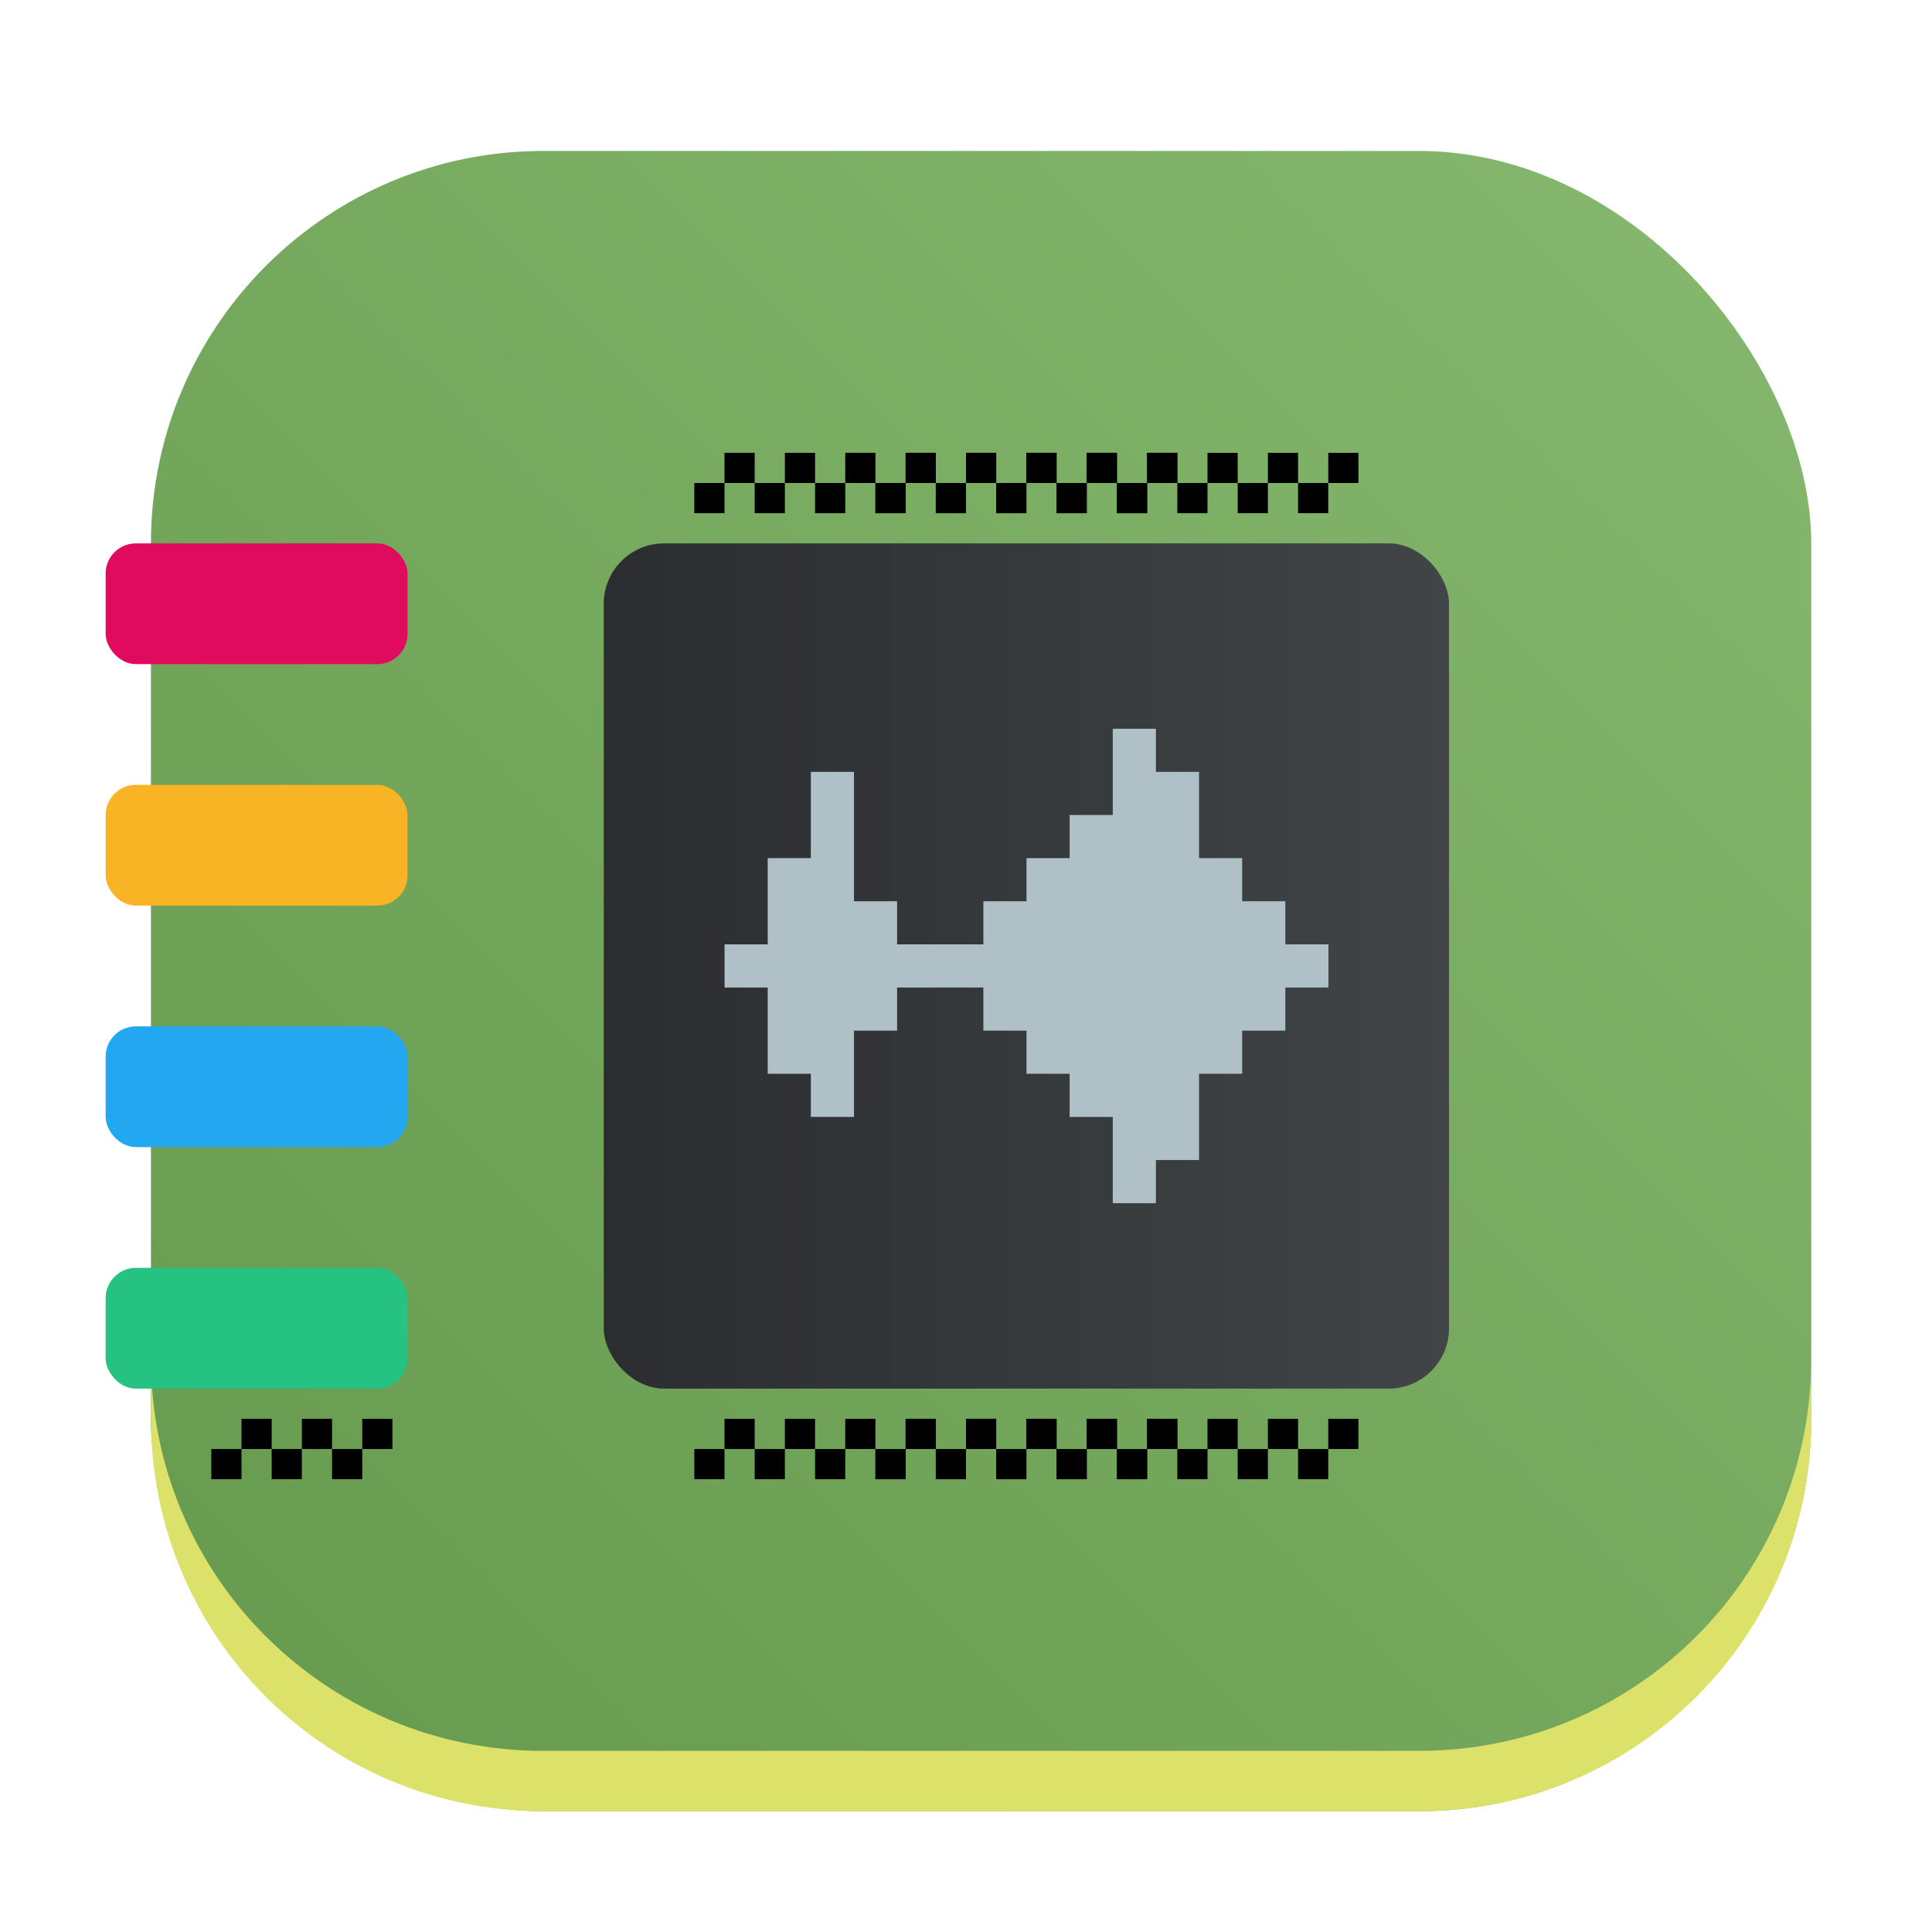 <?xml version="1.0" encoding="UTF-8"?>
<!-- Created with Inkscape (http://www.inkscape.org/) -->
<svg width="64" height="64" version="1.1" xmlns="http://www.w3.org/2000/svg" xmlns:xlink="http://www.w3.org/1999/xlink">
 <defs>
  <linearGradient id="linearGradient2116" x1="59.5" x2="4.5" y1="4.5" y2="59.5" gradientTransform="translate(377.07 492.3)" gradientUnits="userSpaceOnUse">
   <stop stop-color="#86b96f" offset="0"/>
   <stop stop-color="#65994d" offset="1"/>
  </linearGradient>
  <linearGradient id="linearGradient14159" x1="406.57" x2="426.57" y1="521.8" y2="521.8" gradientTransform="matrix(1.4 0 0 1.4 -172.63 -206.72)" gradientUnits="userSpaceOnUse">
   <stop stop-color="#2b2d30" offset="0"/>
   <stop stop-color="#414548" offset="1"/>
  </linearGradient>
 </defs>
 <g transform="translate(-376.57 -491.8)">
  <rect x="381.57" y="496.8" width="55" height="55" ry="13" fill="url(#linearGradient2116)" stroke-width="2.124"/>
  <rect x="396.57" y="509.8" width="28" height="28" ry="2" fill="url(#linearGradient14159)" stroke-linecap="round" stroke-linejoin="round" stroke-width="1.68"/>
  <path d="m403.43 517.37v2.857h-1.429v2.857h-1.429v1.429h1.429v2.857h1.429v1.429h1.429v-2.857h1.429v-1.429h2.857v1.429h1.429v1.429h1.429v1.429h1.429v2.857h1.429v-1.429h1.429v-2.857h1.429v-1.429h1.429v-1.429h1.429v-1.429h-1.429v-1.429h-1.429v-1.429h-1.429v-2.857h-1.429v-1.429h-1.429v2.857h-1.429v1.429h-1.429v1.429h-1.429v1.429h-2.857v-1.429h-1.429v-4.286z" fill="#afc0c6" stroke-linecap="round" stroke-width="2.857"/>
  <path transform="translate(376.57 491.8)" d="m5 45v2c0 7.202 5.798 13 13 13h29c7.202 0 13-5.798 13-13v-2c0 7.202-5.798 13-13 13h-29c-7.202 0-13-5.798-13-13z" fill="#dce269" stroke-width="2.124"/>
  <path d="m421.57 506.8v1h-1v-1zm-1 1v1h-1v-1zm-1 0h-1v-1h1zm-1 0v1h-1v-1zm-1 0h-1v-1h1zm-1 0v1h-1v-1zm-1 0h-1v-1h1zm-1 0v1h-1v-1zm-1 0h-1v-1h1zm-1 0v1h-1v-1zm-1 0h-1v-1h1zm-1 0v1h-1v-1zm-1 0h-1v-1h1zm-1 0v1h-1v-1zm-1 0h-1v-1h1zm-1 0v1h-1v-1z" color="#000000"/>
  <path d="m415.57 506.8v1h-1v-1zm-1 1v1h-1v-1zm-1 0h-1v-1h1zm-1 0v1h-1v-1zm-1 0h-1v-1h1zm-1 0v1h-1v-1zm-1 0h-1v-1h1zm-1 0v1h-1v-1zm-1 0h-1v-1h1zm-1 0v1h-1v-1zm-1 0h-1v-1h1zm-1 0v1h-1v-1zm-1 0h-1v-1h1zm-1 0v1h-1v-1zm-1 0h-1v-1h1zm-1 0v1h-1v-1z" color="#000000"/>
  <g transform="translate(0,32)">
   <path d="m421.57 506.8v1h-1v-1zm-1 1v1h-1v-1zm-1 0h-1v-1h1zm-1 0v1h-1v-1zm-1 0h-1v-1h1zm-1 0v1h-1v-1zm-1 0h-1v-1h1zm-1 0v1h-1v-1zm-1 0h-1v-1h1zm-1 0v1h-1v-1zm-1 0h-1v-1h1zm-1 0v1h-1v-1zm-1 0h-1v-1h1zm-1 0v1h-1v-1zm-1 0h-1v-1h1zm-1 0v1h-1v-1z" color="#000000"/>
   <path d="m415.57 506.8v1h-1v-1zm-1 1v1h-1v-1zm-1 0h-1v-1h1zm-1 0v1h-1v-1zm-1 0h-1v-1h1zm-1 0v1h-1v-1zm-1 0h-1v-1h1zm-1 0v1h-1v-1zm-1 0h-1v-1h1zm-1 0v1h-1v-1zm-1 0h-1v-1h1zm-1 0v1h-1v-1zm-1 0h-1v-1h1zm-1 0v1h-1v-1zm-1 0h-1v-1h1zm-1 0v1h-1v-1z" color="#000000"/>
  </g>
  <g stroke-linecap="round" stroke-linejoin="round" stroke-width="1.2">
   <rect x="380.07" y="509.8" width="10" height="4" ry="1" fill="#e00a5e"/>
   <rect x="380.07" y="517.8" width="10" height="4" ry="1" fill="#f9b425"/>
   <rect x="380.07" y="525.8" width="10" height="4" ry="1" fill="#22a7f0"/>
   <rect x="380.07" y="533.8" width="10" height="4" ry="1" fill="#26c281"/>
  </g>
  <path d="m384.57 538.8v1h1v-1zm1 1v1h1v-1zm1 0h1v-1h-1zm1 0v1h1v-1zm1 0h1v-1h-1zm-4 0h-1v1h1z" color="#000000"/>
 </g>
</svg>
